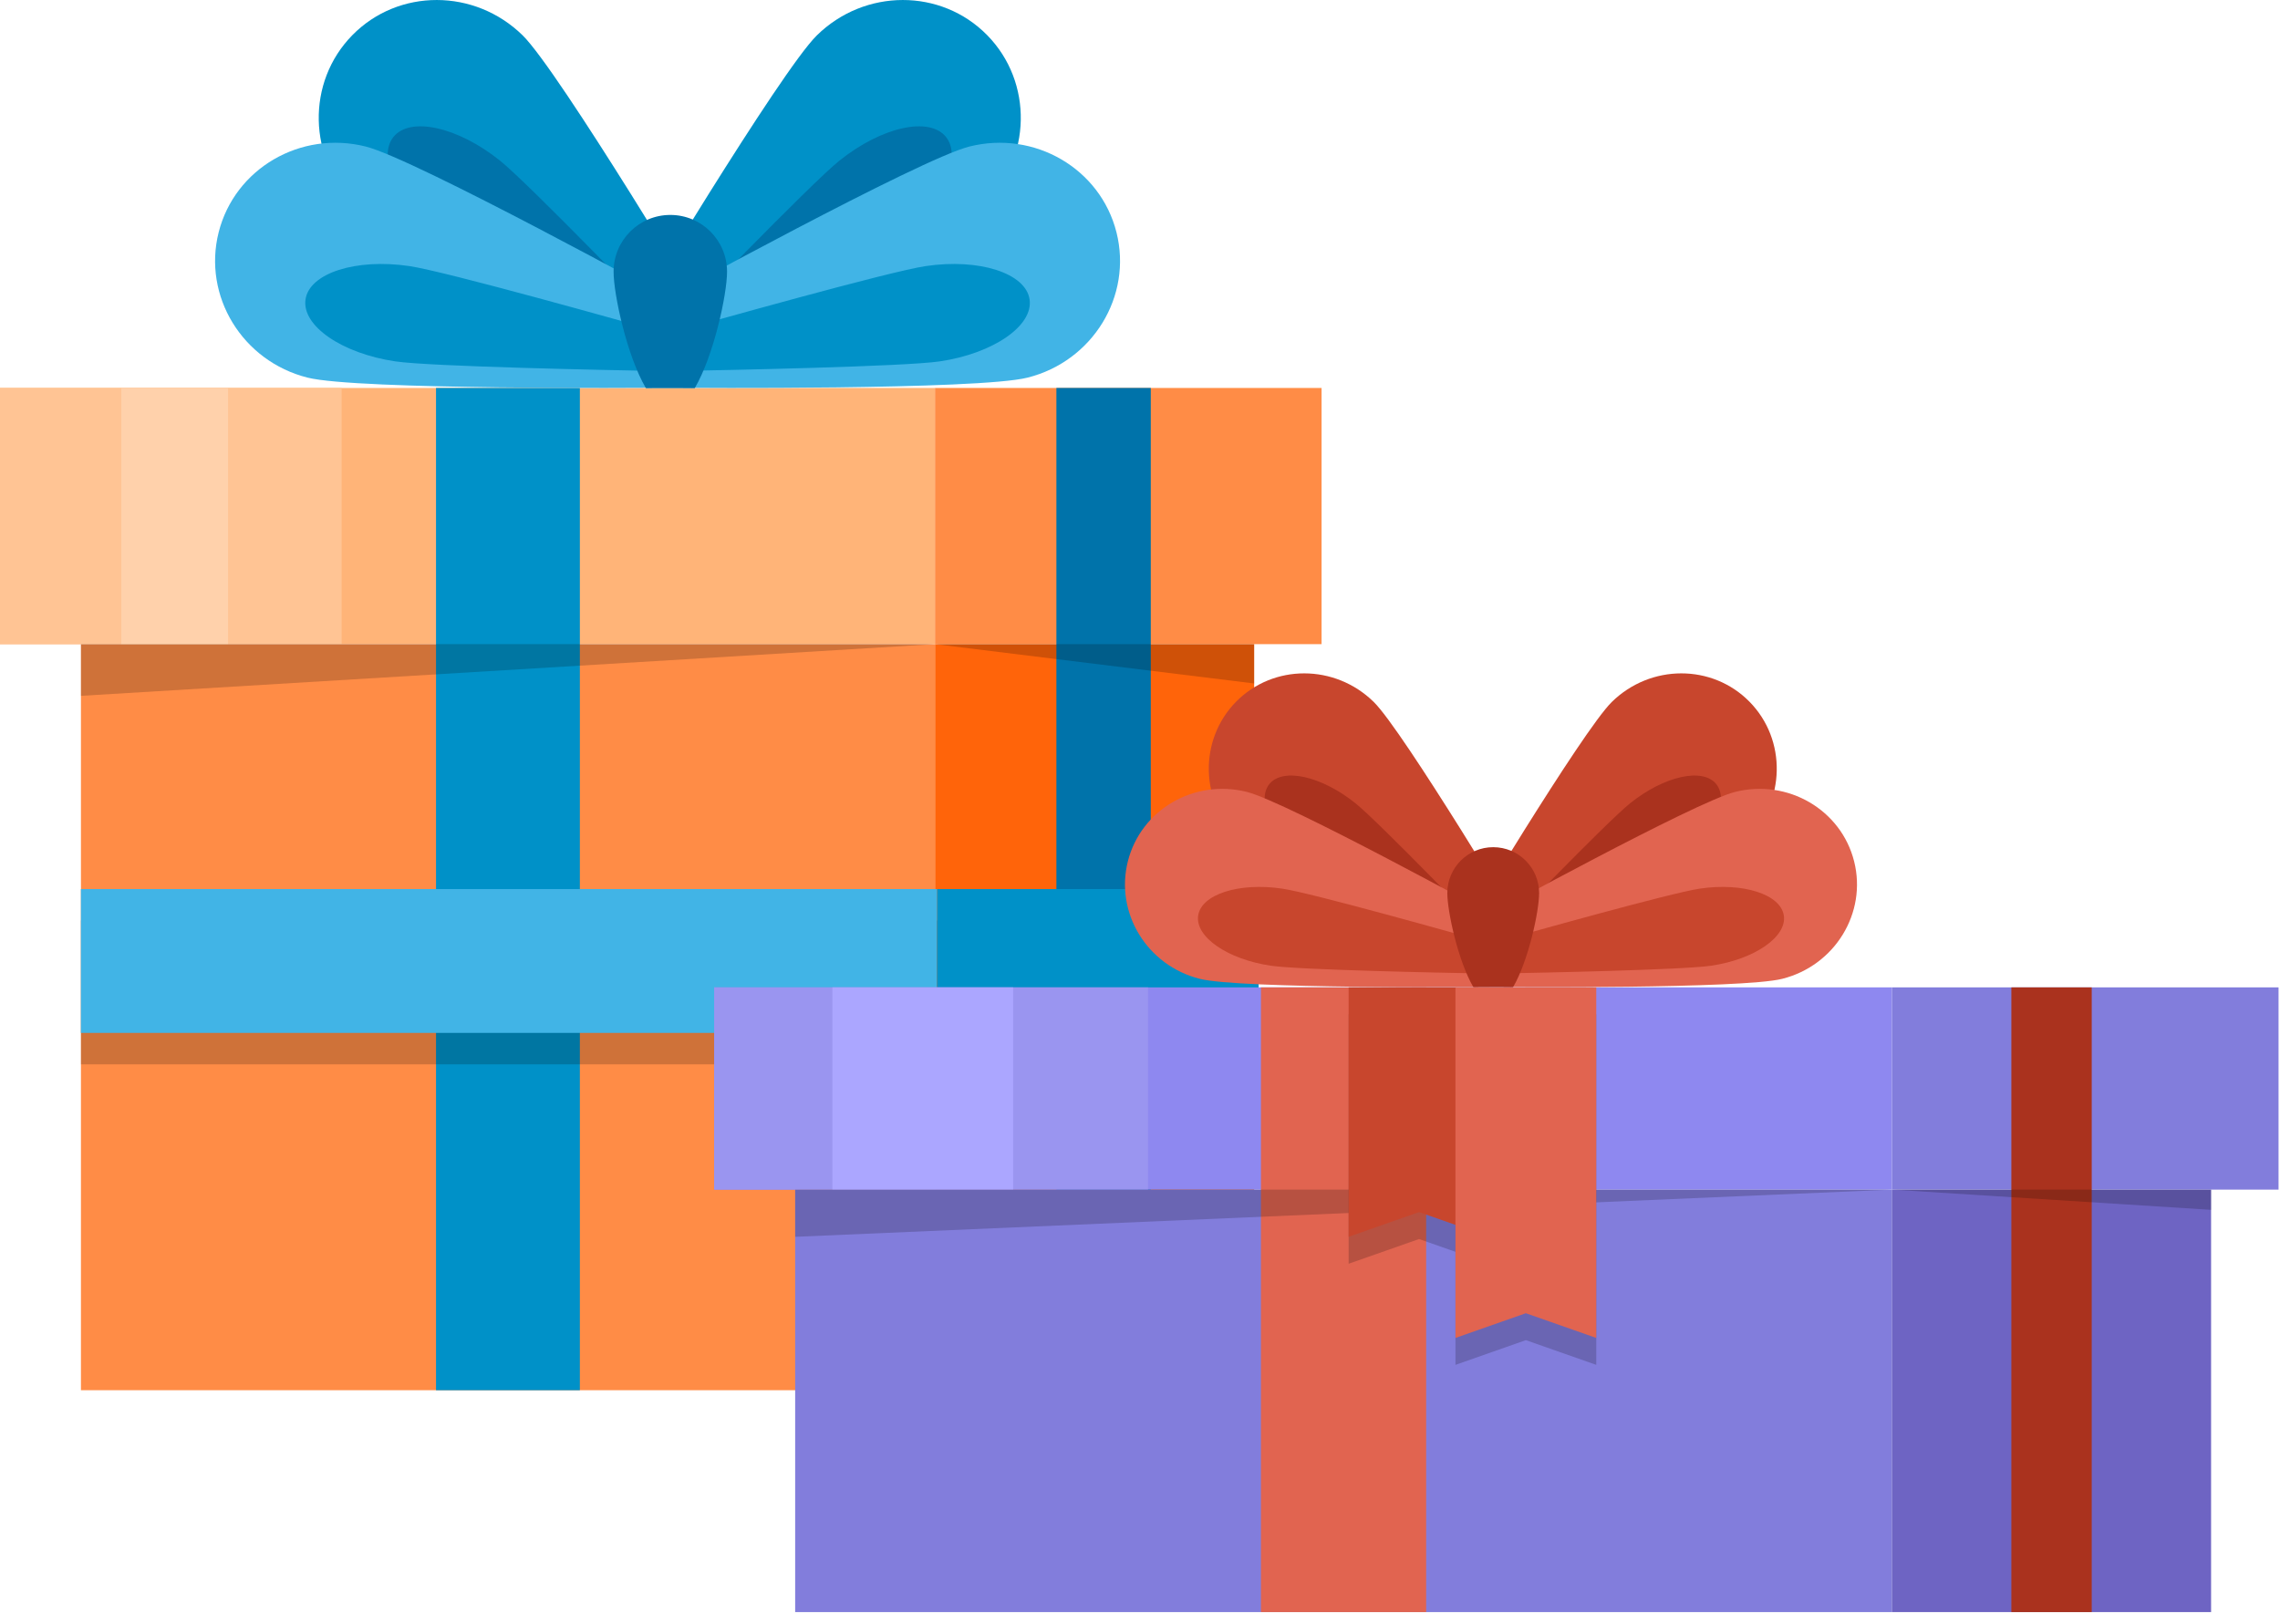 <svg width="160" height="114" viewBox="0 0 160 114" fill="none" xmlns="http://www.w3.org/2000/svg">
<path d="M24.963 14.418C21.597 11.114 21.491 5.764 24.726 2.468C27.961 -0.828 33.313 -0.821 36.679 2.483C39.234 4.991 49.869 22.744 49.869 22.744L45.465 27.23C45.465 27.23 27.518 16.927 24.963 14.418Z" fill="#0091C8"/>
<path d="M30.857 16.548C27.896 14.175 26.443 11.07 27.61 9.613C28.778 8.156 32.124 8.899 35.085 11.272C37.095 12.883 46.297 22.419 48.223 24.42L46.314 26.364C43.508 24.654 32.806 18.11 30.857 16.548Z" fill="#0073AA"/>
<path d="M69.039 14.418C72.405 11.114 72.511 5.764 69.276 2.468C66.041 -0.828 60.689 -0.821 57.323 2.483C54.768 4.991 44.133 22.744 44.133 22.744L48.537 27.23C48.537 27.23 66.484 16.927 69.039 14.418Z" fill="#0091C8"/>
<path d="M63.139 16.548C66.1 14.175 67.553 11.07 66.386 9.613C65.218 8.156 61.871 8.899 58.911 11.272C56.901 12.883 47.699 22.419 45.773 24.42L47.682 26.364C50.488 24.654 61.19 18.11 63.139 16.548Z" fill="#0073AA"/>
<path d="M65.615 45.211H5.68V97.575H65.615V45.211Z" fill="#FF8C46"/>
<path d="M65.615 97.574H88.012V45.21H65.615V97.574Z" fill="#FF640A"/>
<path d="M65.613 27.23H0V45.212H65.613V27.23Z" fill="#FFB478"/>
<path d="M23.974 27.23H0V45.212H23.974V27.23Z" fill="#FFC494"/>
<path d="M16.008 27.23H8.516V45.212H16.008V27.23Z" fill="#FFD1AB"/>
<path d="M65.613 45.211H92.742V27.23L65.613 27.23V45.211Z" fill="#FF8C46"/>
<path d="M40.692 27.23H30.598V97.576H40.692V27.23Z" fill="#0091C8"/>
<path opacity="0.19" d="M65.769 74.703V64.609L5.677 64.609V74.703L65.769 74.703Z" fill="black"/>
<path d="M80.757 27.23H74.133V97.576H80.757V27.23Z" fill="#0073AA"/>
<path d="M65.769 72.496V62.402L5.677 62.402V72.496L65.769 72.496Z" fill="#41B4E6"/>
<path opacity="0.19" d="M88.324 74.703V64.609H65.769V74.703H88.324Z" fill="black"/>
<path d="M88.324 72.496V62.402L65.769 62.402V72.496H88.324Z" fill="#0091C8"/>
<path d="M72.113 26.504C76.687 25.35 79.478 20.784 78.349 16.306C77.219 11.828 72.596 9.133 68.022 10.286C64.55 11.162 46.41 21.121 46.41 21.121L47.948 27.217C47.948 27.217 68.641 27.38 72.113 26.504Z" fill="#41B4E6"/>
<path d="M65.949 25.364C69.703 24.809 72.525 22.863 72.252 21.016C71.979 19.169 68.715 18.121 64.961 18.676C62.413 19.052 49.656 22.641 46.984 23.397L47.65 26.039C50.936 25.978 63.478 25.729 65.949 25.364Z" fill="#0091C8"/>
<path d="M21.58 26.504C17.006 25.35 14.215 20.784 15.344 16.306C16.474 11.828 21.097 9.133 25.671 10.286C29.143 11.162 47.283 21.121 47.283 21.121L45.745 27.217C45.745 27.217 25.052 27.38 21.58 26.504Z" fill="#41B4E6"/>
<path d="M27.743 25.364C23.989 24.809 21.167 22.863 21.44 21.016C21.713 19.169 24.977 18.121 28.731 18.676C31.279 19.052 44.036 22.641 46.708 23.397L46.042 26.039C42.757 25.978 30.215 25.729 27.743 25.364Z" fill="#0091C8"/>
<path d="M48.756 27.241C50.094 24.951 51.021 20.651 51.021 19.067C51.021 16.868 49.238 15.086 47.04 15.086C44.842 15.086 43.059 16.868 43.059 19.067C43.059 20.65 43.986 24.951 45.324 27.241H48.756Z" fill="#0073AA"/>
<path opacity="0.19" d="M65.616 45.211L5.68 48.839V45.211H65.616Z" fill="black"/>
<path opacity="0.19" d="M88.01 45.211H65.613L88.01 47.971V45.211Z" fill="black"/>
<path d="M86.928 58.925C84.205 56.252 84.119 51.924 86.736 49.258C89.353 46.592 93.682 46.597 96.405 49.27C98.472 51.299 107.075 65.659 107.075 65.659L103.513 69.288C103.513 69.288 88.995 60.954 86.928 58.925Z" fill="#C8462D"/>
<path d="M91.699 60.647C89.304 58.727 88.128 56.216 89.073 55.037C90.018 53.858 92.725 54.459 95.12 56.379C96.746 57.682 104.19 65.396 105.748 67.014L104.204 68.587C101.933 67.204 93.276 61.911 91.699 60.647Z" fill="#AA321E"/>
<path d="M122.585 58.925C125.308 56.252 125.394 51.924 122.777 49.258C120.16 46.592 115.831 46.597 113.108 49.27C111.041 51.299 102.438 65.659 102.438 65.659L106.001 69.288C106.001 69.288 120.518 60.954 122.585 58.925Z" fill="#C8462D"/>
<path d="M117.815 60.647C120.21 58.727 121.386 56.216 120.441 55.037C119.496 53.858 116.789 54.459 114.394 56.379C112.768 57.682 105.324 65.396 103.766 67.014L105.31 68.587C107.581 67.204 116.238 61.911 117.815 60.647Z" fill="#AA321E"/>
<path d="M125.069 68.701C128.769 67.768 131.027 64.074 130.113 60.452C129.199 56.829 125.459 54.649 121.759 55.583C118.951 56.291 104.277 64.348 104.277 64.348L105.521 69.279C105.521 69.279 122.26 69.41 125.069 68.701Z" fill="#E16450"/>
<path d="M120.084 67.78C123.12 67.332 125.403 65.757 125.182 64.263C124.961 62.769 122.321 61.921 119.284 62.37C117.223 62.674 106.903 65.577 104.742 66.189L105.281 68.326C107.939 68.277 118.085 68.075 120.084 67.78Z" fill="#C8462D"/>
<path d="M84.192 68.701C80.492 67.768 78.234 64.074 79.148 60.452C80.062 56.829 83.802 54.649 87.502 55.583C90.31 56.291 104.984 64.348 104.984 64.348L103.74 69.279C103.74 69.279 87 69.41 84.192 68.701Z" fill="#E16450"/>
<path d="M89.179 67.78C86.143 67.332 83.86 65.757 84.081 64.263C84.302 62.769 86.942 61.921 89.979 62.37C92.04 62.674 102.36 65.577 104.521 66.189L103.982 68.326C101.324 68.277 91.178 68.075 89.179 67.78Z" fill="#C8462D"/>
<path d="M106.176 69.294C107.259 67.442 108.008 63.963 108.008 62.682C108.008 60.903 106.566 59.461 104.787 59.461C103.008 59.461 101.566 60.903 101.566 62.682C101.566 63.963 102.316 67.442 103.398 69.294H106.176Z" fill="#AA321E"/>
<path d="M132.771 83.496H55.801V113.148H132.771V83.496Z" fill="#827DDC"/>
<path d="M132.767 113.148H155.164V83.496H132.767V113.148Z" fill="#6E64C3"/>
<path d="M132.769 69.301H50.121V83.496H132.769V69.301Z" fill="#8E88F0"/>
<path d="M80.562 69.301H50.121V83.496H80.562V69.301Z" fill="#9A95F0"/>
<path d="M71.098 69.301H58.414V83.496H71.098V69.301Z" fill="#ABA6FF"/>
<path d="M132.769 83.496H159.898V69.301H132.769V83.496Z" fill="#827DDC"/>
<path d="M100.081 69.301H88.488V113.148H100.081V69.301Z" fill="#E16450"/>
<path d="M146.788 69.301H141.148V113.148H146.788V69.301Z" fill="#AA321E"/>
<path opacity="0.19" d="M104.522 88.699L99.582 86.964L94.641 88.699V71.191H104.522V88.699Z" fill="black"/>
<path opacity="0.19" d="M112.018 95.796L107.077 94.061L102.137 95.796V71.191H112.018V95.796Z" fill="black"/>
<path opacity="0.19" d="M55.801 83.496V86.808L132.771 83.496H55.801Z" fill="black"/>
<path d="M104.522 86.808L99.582 85.073L94.641 86.808V69.301H104.522V86.808Z" fill="#C8462D"/>
<path d="M112.018 93.906L107.077 92.171L102.137 93.906V69.301H112.018V93.906Z" fill="#E16450"/>
<path opacity="0.19" d="M132.77 83.496H155.167V84.915L132.77 83.496Z" fill="black"/>
</svg>
